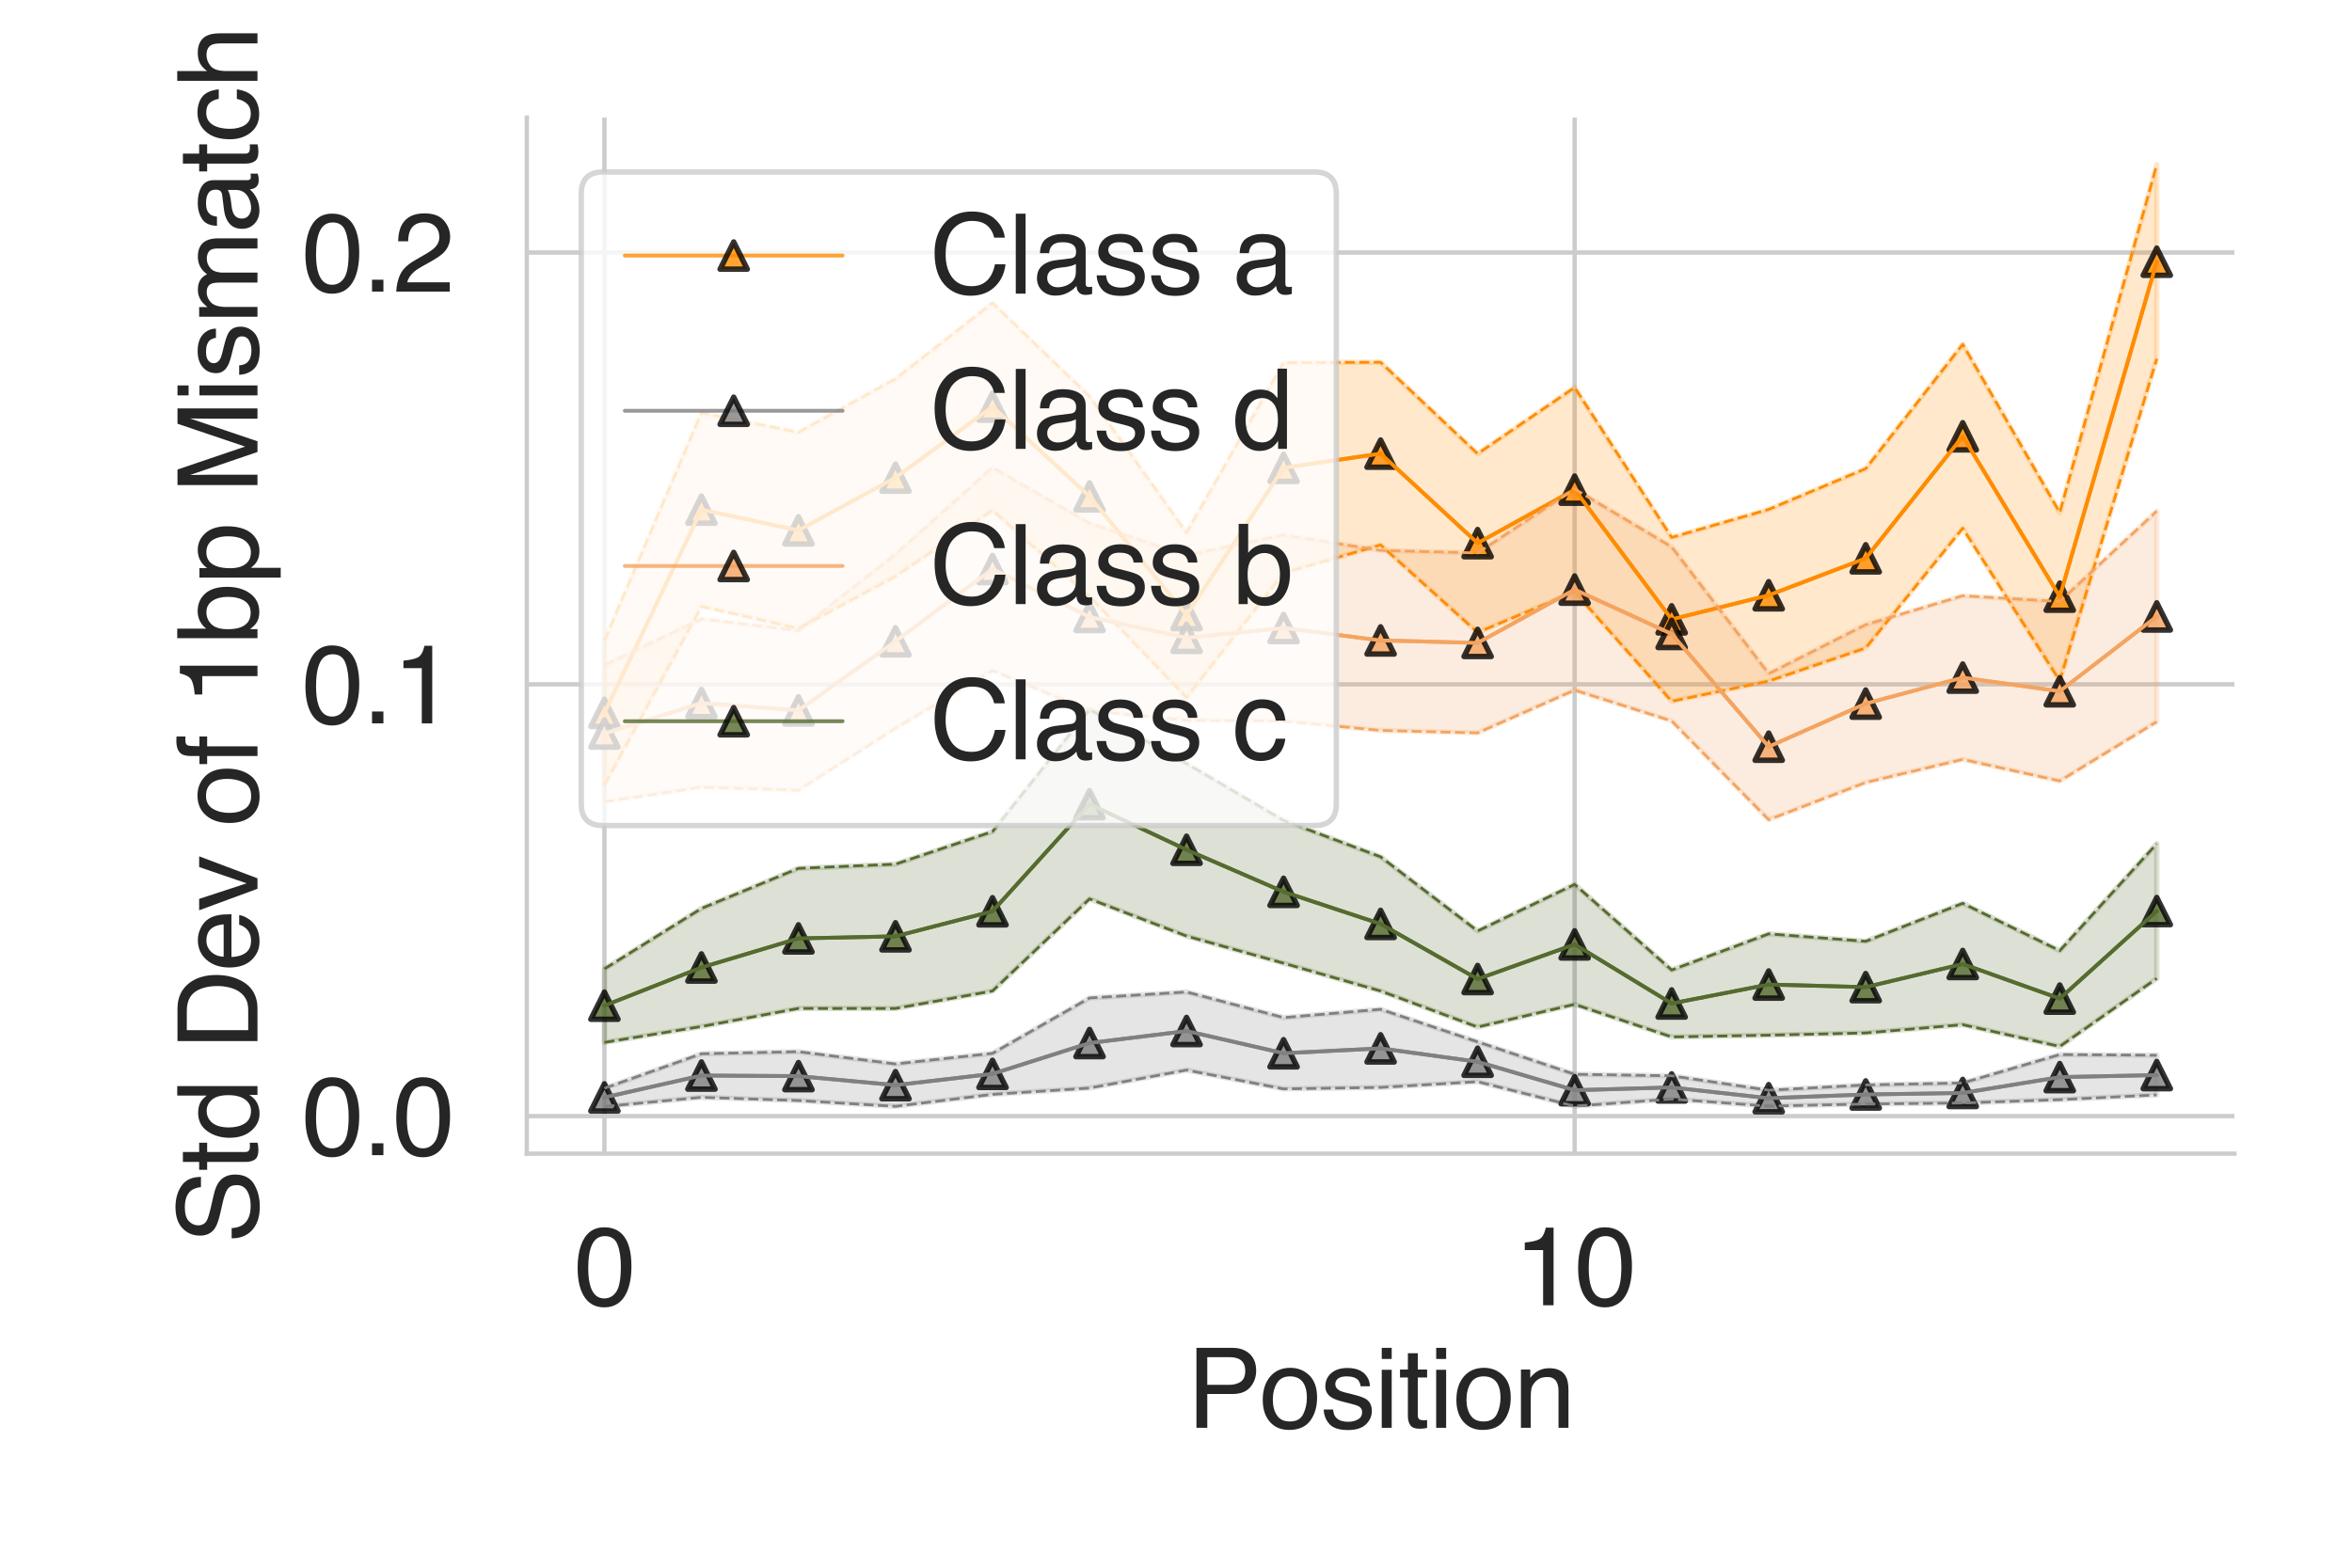 <?xml version="1.0" encoding="utf-8" standalone="no"?>
<!DOCTYPE svg PUBLIC "-//W3C//DTD SVG 1.1//EN"
  "http://www.w3.org/Graphics/SVG/1.1/DTD/svg11.dtd">
<svg height="288pt" version="1.1" viewBox="0 0 432 288" width="432pt" xmlns="http://www.w3.org/2000/svg" xmlns:xlink="http://www.w3.org/1999/xlink">
 <defs>
  <style type="text/css">*{stroke-linecap:butt;stroke-linejoin:round;}</style>
 </defs>
 <g id="figure_1">
  <g id="patch_1">
   <path d="M 0 288 
L 432 288 
L 432 0 
L 0 0 
z
" style="fill:#ffffff;"/>
  </g>
  <g id="axes_1">
   <g id="patch_2">
    <path d="M 96.76 211.94 
L 410.4 211.94 
L 410.4 21.6 
L 96.76 21.6 
z
" style="fill:#ffffff;"/>
   </g>
   <g id="matplotlib.axis_1">
    <g id="xtick_1">
     <g id="line2d_1">
      <path clip-path="url(#p9e81418603)" d="M 111.016 211.94 
L 111.016 21.6 
" style="fill:none;stroke:#cccccc;stroke-linecap:round;stroke-width:0.8;"/>
     </g>
     <g id="text_1">
      <!-- 0 -->
      <g style="fill:#262626;" transform="translate(105.455 239.787)scale(0.2 -0.2)">
       <defs>
        <path d="M 1731 4475 
Q 2600 4475 2988 3759 
Q 3288 3206 3288 2244 
Q 3288 1331 3016 734 
Q 2622 -122 1728 -122 
Q 922 -122 528 578 
Q 200 1163 200 2147 
Q 200 2909 397 3456 
Q 766 4475 1731 4475 
z
M 1725 391 
Q 2163 391 2422 778 
Q 2681 1166 2681 2222 
Q 2681 2984 2493 3476 
Q 2306 3969 1766 3969 
Q 1269 3969 1039 3501 
Q 809 3034 809 2125 
Q 809 1441 956 1025 
Q 1181 391 1725 391 
z
" id="Helvetica-30" transform="scale(0.016)"/>
       </defs>
       <use xlink:href="#Helvetica-30"/>
      </g>
     </g>
    </g>
    <g id="xtick_2">
     <g id="line2d_2">
      <path clip-path="url(#p9e81418603)" d="M 289.221 211.94 
L 289.221 21.6 
" style="fill:none;stroke:#cccccc;stroke-linecap:round;stroke-width:0.8;"/>
     </g>
     <g id="text_2">
      <!-- 10 -->
      <g style="fill:#262626;" transform="translate(278.099 239.787)scale(0.2 -0.2)">
       <defs>
        <path d="M 613 3169 
L 613 3600 
Q 1222 3659 1462 3798 
Q 1703 3938 1822 4456 
L 2266 4456 
L 2266 0 
L 1666 0 
L 1666 3169 
L 613 3169 
z
" id="Helvetica-31" transform="scale(0.016)"/>
       </defs>
       <use xlink:href="#Helvetica-31"/>
       <use x="55.615" xlink:href="#Helvetica-30"/>
      </g>
     </g>
    </g>
    <g id="text_3">
     <!-- Position -->
     <g style="fill:#262626;" transform="translate(218.005 262.303)scale(0.2 -0.2)">
      <defs>
       <path d="M 547 4591 
L 2613 4591 
Q 3225 4591 3600 4245 
Q 3975 3900 3975 3275 
Q 3975 2738 3640 2339 
Q 3306 1941 2613 1941 
L 1169 1941 
L 1169 0 
L 547 0 
L 547 4591 
z
M 3347 3272 
Q 3347 3778 2972 3959 
Q 2766 4056 2406 4056 
L 1169 4056 
L 1169 2466 
L 2406 2466 
Q 2825 2466 3086 2644 
Q 3347 2822 3347 3272 
z
" id="Helvetica-50" transform="scale(0.016)"/>
       <path d="M 1741 363 
Q 2300 363 2508 786 
Q 2716 1209 2716 1728 
Q 2716 2197 2566 2491 
Q 2328 2953 1747 2953 
Q 1231 2953 997 2559 
Q 763 2166 763 1609 
Q 763 1075 997 719 
Q 1231 363 1741 363 
z
M 1763 3444 
Q 2409 3444 2856 3012 
Q 3303 2581 3303 1744 
Q 3303 934 2909 406 
Q 2516 -122 1688 -122 
Q 997 -122 590 345 
Q 184 813 184 1600 
Q 184 2444 612 2944 
Q 1041 3444 1763 3444 
z
M 1744 3428 
L 1744 3428 
z
" id="Helvetica-6f" transform="scale(0.016)"/>
       <path d="M 747 1050 
Q 772 769 888 619 
Q 1100 347 1625 347 
Q 1938 347 2175 483 
Q 2413 619 2413 903 
Q 2413 1119 2222 1231 
Q 2100 1300 1741 1391 
L 1294 1503 
Q 866 1609 663 1741 
Q 300 1969 300 2372 
Q 300 2847 642 3140 
Q 984 3434 1563 3434 
Q 2319 3434 2653 2991 
Q 2863 2709 2856 2384 
L 2325 2384 
Q 2309 2575 2191 2731 
Q 1997 2953 1519 2953 
Q 1200 2953 1036 2831 
Q 872 2709 872 2509 
Q 872 2291 1088 2159 
Q 1213 2081 1456 2022 
L 1828 1931 
Q 2434 1784 2641 1647 
Q 2969 1431 2969 969 
Q 2969 522 2630 197 
Q 2291 -128 1597 -128 
Q 850 -128 539 211 
Q 228 550 206 1050 
L 747 1050 
z
M 1578 3428 
L 1578 3428 
z
" id="Helvetica-73" transform="scale(0.016)"/>
       <path d="M 413 3331 
L 984 3331 
L 984 0 
L 413 0 
L 413 3331 
z
M 413 4591 
L 984 4591 
L 984 3953 
L 413 3953 
L 413 4591 
z
" id="Helvetica-69" transform="scale(0.016)"/>
       <path d="M 525 4281 
L 1094 4281 
L 1094 3347 
L 1628 3347 
L 1628 2888 
L 1094 2888 
L 1094 703 
Q 1094 528 1213 469 
Q 1278 434 1431 434 
Q 1472 434 1519 436 
Q 1566 438 1628 444 
L 1628 0 
Q 1531 -28 1426 -40 
Q 1322 -53 1200 -53 
Q 806 -53 665 148 
Q 525 350 525 672 
L 525 2888 
L 72 2888 
L 72 3347 
L 525 3347 
L 525 4281 
z
" id="Helvetica-74" transform="scale(0.016)"/>
       <path d="M 413 3347 
L 947 3347 
L 947 2872 
Q 1184 3166 1450 3294 
Q 1716 3422 2041 3422 
Q 2753 3422 3003 2925 
Q 3141 2653 3141 2147 
L 3141 0 
L 2569 0 
L 2569 2109 
Q 2569 2416 2478 2603 
Q 2328 2916 1934 2916 
Q 1734 2916 1606 2875 
Q 1375 2806 1200 2600 
Q 1059 2434 1017 2257 
Q 975 2081 975 1753 
L 975 0 
L 413 0 
L 413 3347 
z
M 1734 3428 
L 1734 3428 
z
" id="Helvetica-6e" transform="scale(0.016)"/>
      </defs>
      <use xlink:href="#Helvetica-50"/>
      <use x="66.699" xlink:href="#Helvetica-6f"/>
      <use x="122.314" xlink:href="#Helvetica-73"/>
      <use x="172.314" xlink:href="#Helvetica-69"/>
      <use x="194.531" xlink:href="#Helvetica-74"/>
      <use x="222.314" xlink:href="#Helvetica-69"/>
      <use x="244.531" xlink:href="#Helvetica-6f"/>
      <use x="300.146" xlink:href="#Helvetica-6e"/>
     </g>
    </g>
   </g>
   <g id="matplotlib.axis_2">
    <g id="ytick_1">
     <g id="line2d_3">
      <path clip-path="url(#p9e81418603)" d="M 96.76 205.039 
L 410.4 205.039 
" style="fill:none;stroke:#cccccc;stroke-linecap:round;stroke-width:0.8;"/>
     </g>
     <g id="text_4">
      <!-- 0.0 -->
      <g style="fill:#262626;" transform="translate(55.46 212.213)scale(0.2 -0.2)">
       <defs>
        <path d="M 547 681 
L 1200 681 
L 1200 0 
L 547 0 
L 547 681 
z
" id="Helvetica-2e" transform="scale(0.016)"/>
       </defs>
       <use xlink:href="#Helvetica-30"/>
       <use x="55.615" xlink:href="#Helvetica-2e"/>
       <use x="83.398" xlink:href="#Helvetica-30"/>
      </g>
     </g>
    </g>
    <g id="ytick_2">
     <g id="line2d_4">
      <path clip-path="url(#p9e81418603)" d="M 96.76 125.716 
L 410.4 125.716 
" style="fill:none;stroke:#cccccc;stroke-linecap:round;stroke-width:0.8;"/>
     </g>
     <g id="text_5">
      <!-- 0.1 -->
      <g style="fill:#262626;" transform="translate(55.46 132.89)scale(0.2 -0.2)">
       <use xlink:href="#Helvetica-30"/>
       <use x="55.615" xlink:href="#Helvetica-2e"/>
       <use x="83.398" xlink:href="#Helvetica-31"/>
      </g>
     </g>
    </g>
    <g id="ytick_3">
     <g id="line2d_5">
      <path clip-path="url(#p9e81418603)" d="M 96.76 46.393 
L 410.4 46.393 
" style="fill:none;stroke:#cccccc;stroke-linecap:round;stroke-width:0.8;"/>
     </g>
     <g id="text_6">
      <!-- 0.2 -->
      <g style="fill:#262626;" transform="translate(55.46 53.567)scale(0.2 -0.2)">
       <defs>
        <path d="M 200 0 
Q 231 578 439 1006 
Q 647 1434 1250 1784 
L 1850 2131 
Q 2253 2366 2416 2531 
Q 2672 2791 2672 3125 
Q 2672 3516 2437 3745 
Q 2203 3975 1813 3975 
Q 1234 3975 1013 3538 
Q 894 3303 881 2888 
L 309 2888 
Q 319 3472 525 3841 
Q 891 4491 1816 4491 
Q 2584 4491 2939 4075 
Q 3294 3659 3294 3150 
Q 3294 2613 2916 2231 
Q 2697 2009 2131 1694 
L 1703 1456 
Q 1397 1288 1222 1134 
Q 909 863 828 531 
L 3272 531 
L 3272 0 
L 200 0 
z
" id="Helvetica-32" transform="scale(0.016)"/>
       </defs>
       <use xlink:href="#Helvetica-30"/>
       <use x="55.615" xlink:href="#Helvetica-2e"/>
       <use x="83.398" xlink:href="#Helvetica-32"/>
      </g>
     </g>
    </g>
    <g id="text_7">
     <!-- Std Dev of 1bp Mismatch -->
     <g style="fill:#262626;" transform="translate(47.291 228.478)rotate(-90)scale(0.2 -0.2)">
      <defs>
       <path d="M 894 1481 
Q 916 1091 1078 847 
Q 1388 391 2169 391 
Q 2519 391 2806 491 
Q 3363 684 3363 1184 
Q 3363 1559 3128 1719 
Q 2891 1875 2384 1991 
L 1763 2131 
Q 1153 2269 900 2434 
Q 463 2722 463 3294 
Q 463 3913 891 4309 
Q 1319 4706 2103 4706 
Q 2825 4706 3329 4357 
Q 3834 4009 3834 3244 
L 3250 3244 
Q 3203 3613 3050 3809 
Q 2766 4169 2084 4169 
Q 1534 4169 1293 3937 
Q 1053 3706 1053 3400 
Q 1053 3063 1334 2906 
Q 1519 2806 2169 2656 
L 2813 2509 
Q 3278 2403 3531 2219 
Q 3969 1897 3969 1284 
Q 3969 522 3414 194 
Q 2859 -134 2125 -134 
Q 1269 -134 784 303 
Q 300 738 309 1481 
L 894 1481 
z
M 2150 4716 
L 2150 4716 
z
" id="Helvetica-53" transform="scale(0.016)"/>
       <path d="M 769 1634 
Q 769 1097 997 734 
Q 1225 372 1728 372 
Q 2119 372 2370 708 
Q 2622 1044 2622 1672 
Q 2622 2306 2362 2611 
Q 2103 2916 1722 2916 
Q 1297 2916 1033 2591 
Q 769 2266 769 1634 
z
M 1616 3406 
Q 2000 3406 2259 3244 
Q 2409 3150 2600 2916 
L 2600 4606 
L 3141 4606 
L 3141 0 
L 2634 0 
L 2634 466 
Q 2438 156 2169 18 
Q 1900 -119 1553 -119 
Q 994 -119 584 351 
Q 175 822 175 1603 
Q 175 2334 548 2870 
Q 922 3406 1616 3406 
z
" id="Helvetica-64" transform="scale(0.016)"/>
       <path id="Helvetica-20" transform="scale(0.016)"/>
       <path d="M 2250 531 
Q 2566 531 2769 597 
Q 3131 719 3363 1066 
Q 3547 1344 3628 1778 
Q 3675 2038 3675 2259 
Q 3675 3113 3336 3584 
Q 2997 4056 2244 4056 
L 1141 4056 
L 1141 531 
L 2250 531 
z
M 516 4591 
L 2375 4591 
Q 3322 4591 3844 3919 
Q 4309 3313 4309 2366 
Q 4309 1634 4034 1044 
Q 3550 0 2369 0 
L 516 0 
L 516 4591 
z
" id="Helvetica-44" transform="scale(0.016)"/>
       <path d="M 1806 3422 
Q 2163 3422 2497 3255 
Q 2831 3088 3006 2822 
Q 3175 2569 3231 2231 
Q 3281 2000 3281 1494 
L 828 1494 
Q 844 984 1069 676 
Q 1294 369 1766 369 
Q 2206 369 2469 659 
Q 2619 828 2681 1050 
L 3234 1050 
Q 3213 866 3089 639 
Q 2966 413 2813 269 
Q 2556 19 2178 -69 
Q 1975 -119 1719 -119 
Q 1094 -119 659 336 
Q 225 791 225 1609 
Q 225 2416 662 2919 
Q 1100 3422 1806 3422 
z
M 2703 1941 
Q 2669 2306 2544 2525 
Q 2313 2931 1772 2931 
Q 1384 2931 1121 2651 
Q 859 2372 844 1941 
L 2703 1941 
z
M 1753 3428 
L 1753 3428 
z
" id="Helvetica-65" transform="scale(0.016)"/>
       <path d="M 688 3347 
L 1581 622 
L 2516 3347 
L 3131 3347 
L 1869 0 
L 1269 0 
L 34 3347 
L 688 3347 
z
" id="Helvetica-76" transform="scale(0.016)"/>
       <path d="M 553 3856 
Q 566 4206 675 4369 
Q 872 4656 1434 4656 
Q 1488 4656 1544 4653 
Q 1600 4650 1672 4644 
L 1672 4131 
Q 1584 4138 1545 4139 
Q 1506 4141 1472 4141 
Q 1216 4141 1166 4008 
Q 1116 3875 1116 3331 
L 1672 3331 
L 1672 2888 
L 1109 2888 
L 1109 0 
L 553 0 
L 553 2888 
L 88 2888 
L 88 3331 
L 553 3331 
L 553 3856 
z
" id="Helvetica-66" transform="scale(0.016)"/>
       <path d="M 369 4606 
L 916 4606 
L 916 2941 
Q 1100 3181 1356 3307 
Q 1613 3434 1913 3434 
Q 2538 3434 2927 3004 
Q 3316 2575 3316 1738 
Q 3316 944 2931 419 
Q 2547 -106 1866 -106 
Q 1484 -106 1222 78 
Q 1066 188 888 428 
L 888 0 
L 369 0 
L 369 4606 
z
M 1831 391 
Q 2288 391 2514 753 
Q 2741 1116 2741 1709 
Q 2741 2238 2514 2584 
Q 2288 2931 1847 2931 
Q 1463 2931 1173 2647 
Q 884 2363 884 1709 
Q 884 1238 1003 944 
Q 1225 391 1831 391 
z
" id="Helvetica-62" transform="scale(0.016)"/>
       <path d="M 1825 378 
Q 2219 378 2480 708 
Q 2741 1038 2741 1694 
Q 2741 2094 2625 2381 
Q 2406 2934 1825 2934 
Q 1241 2934 1025 2350 
Q 909 2038 909 1556 
Q 909 1169 1025 897 
Q 1244 378 1825 378 
z
M 369 3331 
L 916 3331 
L 916 2888 
Q 1084 3116 1284 3241 
Q 1569 3428 1953 3428 
Q 2522 3428 2919 2992 
Q 3316 2556 3316 1747 
Q 3316 653 2744 184 
Q 2381 -113 1900 -113 
Q 1522 -113 1266 53 
Q 1116 147 931 375 
L 931 -1334 
L 369 -1334 
L 369 3331 
z
" id="Helvetica-70" transform="scale(0.016)"/>
       <path d="M 472 4591 
L 1363 4591 
L 2681 709 
L 3991 4591 
L 4872 4591 
L 4872 0 
L 4281 0 
L 4281 2709 
Q 4281 2850 4287 3175 
Q 4294 3500 4294 3872 
L 2984 0 
L 2369 0 
L 1050 3872 
L 1050 3731 
Q 1050 3563 1058 3217 
Q 1066 2872 1066 2709 
L 1066 0 
L 472 0 
L 472 4591 
z
" id="Helvetica-4d" transform="scale(0.016)"/>
       <path d="M 413 3347 
L 969 3347 
L 969 2872 
Q 1169 3119 1331 3231 
Q 1609 3422 1963 3422 
Q 2363 3422 2606 3225 
Q 2744 3113 2856 2894 
Q 3044 3163 3297 3292 
Q 3550 3422 3866 3422 
Q 4541 3422 4784 2934 
Q 4916 2672 4916 2228 
L 4916 0 
L 4331 0 
L 4331 2325 
Q 4331 2659 4164 2784 
Q 3997 2909 3756 2909 
Q 3425 2909 3186 2687 
Q 2947 2466 2947 1947 
L 2947 0 
L 2375 0 
L 2375 2184 
Q 2375 2525 2294 2681 
Q 2166 2916 1816 2916 
Q 1497 2916 1236 2669 
Q 975 2422 975 1775 
L 975 0 
L 413 0 
L 413 3347 
z
" id="Helvetica-6d" transform="scale(0.016)"/>
       <path d="M 844 891 
Q 844 647 1022 506 
Q 1200 366 1444 366 
Q 1741 366 2019 503 
Q 2488 731 2488 1250 
L 2488 1703 
Q 2384 1638 2221 1594 
Q 2059 1550 1903 1531 
L 1563 1488 
Q 1256 1447 1103 1359 
Q 844 1213 844 891 
z
M 2206 2028 
Q 2400 2053 2466 2191 
Q 2503 2266 2503 2406 
Q 2503 2694 2298 2823 
Q 2094 2953 1713 2953 
Q 1272 2953 1088 2716 
Q 984 2584 953 2325 
L 428 2325 
Q 444 2944 830 3186 
Q 1216 3428 1725 3428 
Q 2316 3428 2684 3203 
Q 3050 2978 3050 2503 
L 3050 575 
Q 3050 488 3086 434 
Q 3122 381 3238 381 
Q 3275 381 3322 386 
Q 3369 391 3422 400 
L 3422 -16 
Q 3291 -53 3222 -62 
Q 3153 -72 3034 -72 
Q 2744 -72 2613 134 
Q 2544 244 2516 444 
Q 2344 219 2022 53 
Q 1700 -113 1313 -113 
Q 847 -113 551 170 
Q 256 453 256 878 
Q 256 1344 547 1600 
Q 838 1856 1309 1916 
L 2206 2028 
z
M 1741 3428 
L 1741 3428 
z
" id="Helvetica-61" transform="scale(0.016)"/>
       <path d="M 1703 3444 
Q 2269 3444 2623 3169 
Q 2978 2894 3050 2222 
L 2503 2222 
Q 2453 2531 2275 2736 
Q 2097 2941 1703 2941 
Q 1166 2941 934 2416 
Q 784 2075 784 1575 
Q 784 1072 996 728 
Q 1209 384 1666 384 
Q 2016 384 2220 598 
Q 2425 813 2503 1184 
L 3050 1184 
Q 2956 519 2581 211 
Q 2206 -97 1622 -97 
Q 966 -97 575 383 
Q 184 863 184 1581 
Q 184 2463 612 2953 
Q 1041 3444 1703 3444 
z
M 1616 3428 
L 1616 3428 
z
" id="Helvetica-63" transform="scale(0.016)"/>
       <path d="M 413 4606 
L 975 4606 
L 975 2894 
Q 1175 3147 1334 3250 
Q 1606 3428 2013 3428 
Q 2741 3428 3000 2919 
Q 3141 2641 3141 2147 
L 3141 0 
L 2563 0 
L 2563 2109 
Q 2563 2478 2469 2650 
Q 2316 2925 1894 2925 
Q 1544 2925 1259 2684 
Q 975 2444 975 1775 
L 975 0 
L 413 0 
L 413 4606 
z
" id="Helvetica-68" transform="scale(0.016)"/>
      </defs>
      <use xlink:href="#Helvetica-53"/>
      <use x="66.699" xlink:href="#Helvetica-74"/>
      <use x="94.482" xlink:href="#Helvetica-64"/>
      <use x="150.098" xlink:href="#Helvetica-20"/>
      <use x="177.881" xlink:href="#Helvetica-44"/>
      <use x="250.098" xlink:href="#Helvetica-65"/>
      <use x="305.713" xlink:href="#Helvetica-76"/>
      <use x="355.713" xlink:href="#Helvetica-20"/>
      <use x="383.496" xlink:href="#Helvetica-6f"/>
      <use x="439.111" xlink:href="#Helvetica-66"/>
      <use x="466.895" xlink:href="#Helvetica-20"/>
      <use x="494.678" xlink:href="#Helvetica-31"/>
      <use x="550.293" xlink:href="#Helvetica-62"/>
      <use x="605.908" xlink:href="#Helvetica-70"/>
      <use x="661.523" xlink:href="#Helvetica-20"/>
      <use x="689.307" xlink:href="#Helvetica-4d"/>
      <use x="772.607" xlink:href="#Helvetica-69"/>
      <use x="794.824" xlink:href="#Helvetica-73"/>
      <use x="844.824" xlink:href="#Helvetica-6d"/>
      <use x="928.125" xlink:href="#Helvetica-61"/>
      <use x="983.74" xlink:href="#Helvetica-74"/>
      <use x="1011.523" xlink:href="#Helvetica-63"/>
      <use x="1061.523" xlink:href="#Helvetica-68"/>
     </g>
    </g>
   </g>
   <g id="PolyCollection_1">
    <defs>
     <path d="M 111.016 -170.297 
L 111.016 -143.779 
L 128.837 -176.595 
L 146.657 -172.545 
L 164.478 -182.125 
L 182.298 -194.255 
L 200.119 -178.427 
L 217.939 -159.848 
L 235.76 -182.734 
L 253.58 -187.882 
L 271.4 -171.797 
L 289.221 -179.278 
L 307.041 -159.165 
L 324.862 -162.872 
L 342.682 -168.951 
L 360.503 -190.951 
L 378.323 -162.92 
L 396.144 -222.1 
L 396.144 -257.748 
L 396.144 -257.748 
L 378.323 -193.856 
L 360.503 -224.748 
L 342.682 -201.906 
L 324.862 -194.42 
L 307.041 -189.272 
L 289.221 -216.818 
L 271.4 -204.649 
L 253.58 -221.452 
L 235.76 -221.382 
L 217.939 -190.137 
L 200.119 -215.195 
L 182.298 -232.343 
L 164.478 -218.387 
L 146.657 -208.585 
L 128.837 -212.16 
L 111.016 -170.297 
z
" id="m9f9418726a" style="stroke:#ff8c00;stroke-opacity:0.2;"/>
    </defs>
    <g clip-path="url(#p9e81418603)">
     <use style="fill:#ff8c00;fill-opacity:0.2;stroke:#ff8c00;stroke-opacity:0.2;" x="0" xlink:href="#m9f9418726a" y="288"/>
    </g>
   </g>
   <g id="PolyCollection_2">
    <defs>
     <path d="M 111.016 -88.074 
L 111.016 -84.712 
L 128.837 -86.408 
L 146.657 -85.818 
L 164.478 -84.751 
L 182.298 -86.952 
L 200.119 -88.108 
L 217.939 -91.415 
L 235.76 -87.957 
L 253.58 -88.226 
L 271.4 -89.28 
L 289.221 -84.794 
L 307.041 -86.09 
L 324.862 -84.788 
L 342.682 -85.183 
L 360.503 -85.369 
L 378.323 -85.979 
L 396.144 -86.852 
L 396.144 -94.14 
L 396.144 -94.14 
L 378.323 -94.266 
L 360.503 -89.05 
L 342.682 -88.686 
L 324.862 -87.713 
L 307.041 -90.363 
L 289.221 -90.645 
L 271.4 -96.607 
L 253.58 -102.583 
L 235.76 -101.057 
L 217.939 -105.766 
L 200.119 -104.664 
L 182.298 -94.49 
L 164.478 -92.545 
L 146.657 -94.796 
L 128.837 -94.419 
L 111.016 -88.074 
z
" id="m95ee66b099" style="stroke:#808080;stroke-opacity:0.2;"/>
    </defs>
    <g clip-path="url(#p9e81418603)">
     <use style="fill:#808080;fill-opacity:0.2;stroke:#808080;stroke-opacity:0.2;" x="0" xlink:href="#m95ee66b099" y="288"/>
    </g>
   </g>
   <g id="PolyCollection_3">
    <defs>
     <path d="M 111.016 -165.786 
L 111.016 -140.709 
L 128.837 -143.379 
L 146.657 -142.825 
L 164.478 -154.203 
L 182.298 -164.809 
L 200.119 -157.451 
L 217.939 -155.665 
L 235.76 -155.538 
L 253.58 -153.81 
L 271.4 -153.36 
L 289.221 -161.214 
L 307.041 -155.552 
L 324.862 -137.411 
L 342.682 -144.248 
L 360.503 -148.488 
L 378.323 -144.526 
L 396.144 -155.407 
L 396.144 -194.108 
L 396.144 -194.108 
L 378.323 -177.491 
L 360.503 -178.551 
L 342.682 -173.235 
L 324.862 -164.242 
L 307.041 -187.533 
L 289.221 -198.161 
L 271.4 -186.42 
L 253.58 -186.884 
L 235.76 -189.723 
L 217.939 -185.99 
L 200.119 -191.869 
L 182.298 -202.114 
L 164.478 -186.176 
L 146.657 -172.171 
L 128.837 -174.307 
L 111.016 -165.786 
z
" id="m82fe0e8400" style="stroke:#f4a460;stroke-opacity:0.2;"/>
    </defs>
    <g clip-path="url(#p9e81418603)">
     <use style="fill:#f4a460;fill-opacity:0.2;stroke:#f4a460;stroke-opacity:0.2;" x="0" xlink:href="#m82fe0e8400" y="288"/>
    </g>
   </g>
   <g id="PolyCollection_4">
    <defs>
     <path d="M 111.016 -110.006 
L 111.016 -96.495 
L 128.837 -99.416 
L 146.657 -102.738 
L 164.478 -102.735 
L 182.298 -105.941 
L 200.119 -122.859 
L 217.939 -116.036 
L 235.76 -111.046 
L 253.58 -105.941 
L 271.4 -99.315 
L 289.221 -103.485 
L 307.041 -97.499 
L 324.862 -97.827 
L 342.682 -98.233 
L 360.503 -99.753 
L 378.323 -95.748 
L 396.144 -108.249 
L 396.144 -133.003 
L 396.144 -133.003 
L 378.323 -113.351 
L 360.503 -122.053 
L 342.682 -115.073 
L 324.862 -116.443 
L 307.041 -109.803 
L 289.221 -125.525 
L 271.4 -116.971 
L 253.58 -130.594 
L 235.76 -137.277 
L 217.939 -147.734 
L 200.119 -157.668 
L 182.298 -135.236 
L 164.478 -129.245 
L 146.657 -128.477 
L 128.837 -121.113 
L 111.016 -110.006 
z
" id="mb32ae99585" style="stroke:#556b2f;stroke-opacity:0.2;"/>
    </defs>
    <g clip-path="url(#p9e81418603)">
     <use style="fill:#556b2f;fill-opacity:0.2;stroke:#556b2f;stroke-opacity:0.2;" x="0" xlink:href="#mb32ae99585" y="288"/>
    </g>
   </g>
   <g id="line2d_6">
    <path clip-path="url(#p9e81418603)" d="M 111.016 130.962 
L 128.837 93.623 
L 146.657 97.435 
L 164.478 87.744 
L 182.298 74.701 
L 200.119 91.189 
L 217.939 113.007 
L 235.76 85.942 
L 253.58 83.333 
L 271.4 99.777 
L 289.221 89.952 
L 307.041 113.782 
L 324.862 109.354 
L 342.682 102.571 
L 360.503 80.15 
L 378.323 109.612 
L 396.144 48.076 
" style="fill:none;stroke:#ff8c00;stroke-linecap:round;stroke-opacity:0.8;stroke-width:0.7;"/>
    <defs>
     <path d="M 0 -2.5 
L -2.5 2.5 
L 2.5 2.5 
z
" id="m28269ba831" style="stroke:#000000;stroke-linejoin:miter;stroke-opacity:0.8;"/>
    </defs>
    <g clip-path="url(#p9e81418603)">
     <use style="fill:#ff8c00;fill-opacity:0.8;stroke:#000000;stroke-linejoin:miter;stroke-opacity:0.8;" x="111.016" xlink:href="#m28269ba831" y="130.962"/>
     <use style="fill:#ff8c00;fill-opacity:0.8;stroke:#000000;stroke-linejoin:miter;stroke-opacity:0.8;" x="128.837" xlink:href="#m28269ba831" y="93.623"/>
     <use style="fill:#ff8c00;fill-opacity:0.8;stroke:#000000;stroke-linejoin:miter;stroke-opacity:0.8;" x="146.657" xlink:href="#m28269ba831" y="97.435"/>
     <use style="fill:#ff8c00;fill-opacity:0.8;stroke:#000000;stroke-linejoin:miter;stroke-opacity:0.8;" x="164.478" xlink:href="#m28269ba831" y="87.744"/>
     <use style="fill:#ff8c00;fill-opacity:0.8;stroke:#000000;stroke-linejoin:miter;stroke-opacity:0.8;" x="182.298" xlink:href="#m28269ba831" y="74.701"/>
     <use style="fill:#ff8c00;fill-opacity:0.8;stroke:#000000;stroke-linejoin:miter;stroke-opacity:0.8;" x="200.119" xlink:href="#m28269ba831" y="91.189"/>
     <use style="fill:#ff8c00;fill-opacity:0.8;stroke:#000000;stroke-linejoin:miter;stroke-opacity:0.8;" x="217.939" xlink:href="#m28269ba831" y="113.007"/>
     <use style="fill:#ff8c00;fill-opacity:0.8;stroke:#000000;stroke-linejoin:miter;stroke-opacity:0.8;" x="235.76" xlink:href="#m28269ba831" y="85.942"/>
     <use style="fill:#ff8c00;fill-opacity:0.8;stroke:#000000;stroke-linejoin:miter;stroke-opacity:0.8;" x="253.58" xlink:href="#m28269ba831" y="83.333"/>
     <use style="fill:#ff8c00;fill-opacity:0.8;stroke:#000000;stroke-linejoin:miter;stroke-opacity:0.8;" x="271.4" xlink:href="#m28269ba831" y="99.777"/>
     <use style="fill:#ff8c00;fill-opacity:0.8;stroke:#000000;stroke-linejoin:miter;stroke-opacity:0.8;" x="289.221" xlink:href="#m28269ba831" y="89.952"/>
     <use style="fill:#ff8c00;fill-opacity:0.8;stroke:#000000;stroke-linejoin:miter;stroke-opacity:0.8;" x="307.041" xlink:href="#m28269ba831" y="113.782"/>
     <use style="fill:#ff8c00;fill-opacity:0.8;stroke:#000000;stroke-linejoin:miter;stroke-opacity:0.8;" x="324.862" xlink:href="#m28269ba831" y="109.354"/>
     <use style="fill:#ff8c00;fill-opacity:0.8;stroke:#000000;stroke-linejoin:miter;stroke-opacity:0.8;" x="342.682" xlink:href="#m28269ba831" y="102.571"/>
     <use style="fill:#ff8c00;fill-opacity:0.8;stroke:#000000;stroke-linejoin:miter;stroke-opacity:0.8;" x="360.503" xlink:href="#m28269ba831" y="80.15"/>
     <use style="fill:#ff8c00;fill-opacity:0.8;stroke:#000000;stroke-linejoin:miter;stroke-opacity:0.8;" x="378.323" xlink:href="#m28269ba831" y="109.612"/>
     <use style="fill:#ff8c00;fill-opacity:0.8;stroke:#000000;stroke-linejoin:miter;stroke-opacity:0.8;" x="396.144" xlink:href="#m28269ba831" y="48.076"/>
    </g>
   </g>
   <g id="line2d_7">
    <path clip-path="url(#p9e81418603)" d="M 111.016 130.962 
L 128.837 93.623 
L 146.657 97.435 
L 164.478 87.744 
L 182.298 74.701 
L 200.119 91.189 
L 217.939 113.007 
L 235.76 85.942 
L 253.58 83.333 
L 271.4 99.777 
L 289.221 89.952 
L 307.041 113.782 
L 324.862 109.354 
L 342.682 102.571 
L 360.503 80.15 
L 378.323 109.612 
L 396.144 48.076 
" style="fill:none;stroke:#ff8c00;stroke-linecap:round;stroke-width:0.7;"/>
   </g>
   <g id="line2d_8">
    <path clip-path="url(#p9e81418603)" d="M 111.016 144.221 
L 128.837 111.405 
L 146.657 115.455 
L 164.478 105.875 
L 182.298 93.745 
L 200.119 109.573 
L 217.939 128.152 
L 235.76 105.266 
L 253.58 100.118 
L 271.4 116.203 
L 289.221 108.722 
L 307.041 128.835 
L 324.862 125.128 
L 342.682 119.049 
L 360.503 97.049 
L 378.323 125.08 
L 396.144 65.9 
" style="fill:none;stroke:#ff8c00;stroke-dasharray:1.85,0.8;stroke-dashoffset:0;stroke-width:0.5;"/>
   </g>
   <g id="line2d_9">
    <path clip-path="url(#p9e81418603)" d="M 111.016 117.703 
L 128.837 75.84 
L 146.657 79.415 
L 164.478 69.613 
L 182.298 55.657 
L 200.119 72.805 
L 217.939 97.863 
L 235.76 66.618 
L 253.58 66.548 
L 271.4 83.351 
L 289.221 71.182 
L 307.041 98.728 
L 324.862 93.58 
L 342.682 86.094 
L 360.503 63.252 
L 378.323 94.144 
L 396.144 30.252 
" style="fill:none;stroke:#ff8c00;stroke-dasharray:1.85,0.8;stroke-dashoffset:0;stroke-width:0.5;"/>
   </g>
   <g id="line2d_10">
    <path clip-path="url(#p9e81418603)" d="M 111.016 201.607 
L 128.837 197.587 
L 146.657 197.693 
L 164.478 199.352 
L 182.298 197.279 
L 200.119 191.614 
L 217.939 189.409 
L 235.76 193.493 
L 253.58 192.596 
L 271.4 195.056 
L 289.221 200.281 
L 307.041 199.773 
L 324.862 201.75 
L 342.682 201.065 
L 360.503 200.79 
L 378.323 197.878 
L 396.144 197.504 
" style="fill:none;stroke:#808080;stroke-linecap:round;stroke-opacity:0.8;stroke-width:0.7;"/>
    <defs>
     <path d="M 0 -2.5 
L -2.5 2.5 
L 2.5 2.5 
z
" id="ma3180fc662" style="stroke:#000000;stroke-linejoin:miter;stroke-opacity:0.8;"/>
    </defs>
    <g clip-path="url(#p9e81418603)">
     <use style="fill:#808080;fill-opacity:0.8;stroke:#000000;stroke-linejoin:miter;stroke-opacity:0.8;" x="111.016" xlink:href="#ma3180fc662" y="201.607"/>
     <use style="fill:#808080;fill-opacity:0.8;stroke:#000000;stroke-linejoin:miter;stroke-opacity:0.8;" x="128.837" xlink:href="#ma3180fc662" y="197.587"/>
     <use style="fill:#808080;fill-opacity:0.8;stroke:#000000;stroke-linejoin:miter;stroke-opacity:0.8;" x="146.657" xlink:href="#ma3180fc662" y="197.693"/>
     <use style="fill:#808080;fill-opacity:0.8;stroke:#000000;stroke-linejoin:miter;stroke-opacity:0.8;" x="164.478" xlink:href="#ma3180fc662" y="199.352"/>
     <use style="fill:#808080;fill-opacity:0.8;stroke:#000000;stroke-linejoin:miter;stroke-opacity:0.8;" x="182.298" xlink:href="#ma3180fc662" y="197.279"/>
     <use style="fill:#808080;fill-opacity:0.8;stroke:#000000;stroke-linejoin:miter;stroke-opacity:0.8;" x="200.119" xlink:href="#ma3180fc662" y="191.614"/>
     <use style="fill:#808080;fill-opacity:0.8;stroke:#000000;stroke-linejoin:miter;stroke-opacity:0.8;" x="217.939" xlink:href="#ma3180fc662" y="189.409"/>
     <use style="fill:#808080;fill-opacity:0.8;stroke:#000000;stroke-linejoin:miter;stroke-opacity:0.8;" x="235.76" xlink:href="#ma3180fc662" y="193.493"/>
     <use style="fill:#808080;fill-opacity:0.8;stroke:#000000;stroke-linejoin:miter;stroke-opacity:0.8;" x="253.58" xlink:href="#ma3180fc662" y="192.596"/>
     <use style="fill:#808080;fill-opacity:0.8;stroke:#000000;stroke-linejoin:miter;stroke-opacity:0.8;" x="271.4" xlink:href="#ma3180fc662" y="195.056"/>
     <use style="fill:#808080;fill-opacity:0.8;stroke:#000000;stroke-linejoin:miter;stroke-opacity:0.8;" x="289.221" xlink:href="#ma3180fc662" y="200.281"/>
     <use style="fill:#808080;fill-opacity:0.8;stroke:#000000;stroke-linejoin:miter;stroke-opacity:0.8;" x="307.041" xlink:href="#ma3180fc662" y="199.773"/>
     <use style="fill:#808080;fill-opacity:0.8;stroke:#000000;stroke-linejoin:miter;stroke-opacity:0.8;" x="324.862" xlink:href="#ma3180fc662" y="201.75"/>
     <use style="fill:#808080;fill-opacity:0.8;stroke:#000000;stroke-linejoin:miter;stroke-opacity:0.8;" x="342.682" xlink:href="#ma3180fc662" y="201.065"/>
     <use style="fill:#808080;fill-opacity:0.8;stroke:#000000;stroke-linejoin:miter;stroke-opacity:0.8;" x="360.503" xlink:href="#ma3180fc662" y="200.79"/>
     <use style="fill:#808080;fill-opacity:0.8;stroke:#000000;stroke-linejoin:miter;stroke-opacity:0.8;" x="378.323" xlink:href="#ma3180fc662" y="197.878"/>
     <use style="fill:#808080;fill-opacity:0.8;stroke:#000000;stroke-linejoin:miter;stroke-opacity:0.8;" x="396.144" xlink:href="#ma3180fc662" y="197.504"/>
    </g>
   </g>
   <g id="line2d_11">
    <path clip-path="url(#p9e81418603)" d="M 111.016 201.607 
L 128.837 197.587 
L 146.657 197.693 
L 164.478 199.352 
L 182.298 197.279 
L 200.119 191.614 
L 217.939 189.409 
L 235.76 193.493 
L 253.58 192.596 
L 271.4 195.056 
L 289.221 200.281 
L 307.041 199.773 
L 324.862 201.75 
L 342.682 201.065 
L 360.503 200.79 
L 378.323 197.878 
L 396.144 197.504 
" style="fill:none;stroke:#808080;stroke-linecap:round;stroke-width:0.7;"/>
   </g>
   <g id="line2d_12">
    <path clip-path="url(#p9e81418603)" d="M 111.016 203.288 
L 128.837 201.592 
L 146.657 202.182 
L 164.478 203.249 
L 182.298 201.048 
L 200.119 199.892 
L 217.939 196.585 
L 235.76 200.043 
L 253.58 199.774 
L 271.4 198.72 
L 289.221 203.206 
L 307.041 201.91 
L 324.862 203.212 
L 342.682 202.817 
L 360.503 202.631 
L 378.323 202.021 
L 396.144 201.148 
" style="fill:none;stroke:#808080;stroke-dasharray:1.85,0.8;stroke-dashoffset:0;stroke-width:0.5;"/>
   </g>
   <g id="line2d_13">
    <path clip-path="url(#p9e81418603)" d="M 111.016 199.926 
L 128.837 193.581 
L 146.657 193.204 
L 164.478 195.455 
L 182.298 193.51 
L 200.119 183.336 
L 217.939 182.234 
L 235.76 186.943 
L 253.58 185.417 
L 271.4 191.393 
L 289.221 197.355 
L 307.041 197.637 
L 324.862 200.287 
L 342.682 199.314 
L 360.503 198.95 
L 378.323 193.734 
L 396.144 193.86 
" style="fill:none;stroke:#808080;stroke-dasharray:1.85,0.8;stroke-dashoffset:0;stroke-width:0.5;"/>
   </g>
   <g id="line2d_14">
    <path clip-path="url(#p9e81418603)" d="M 111.016 134.752 
L 128.837 129.157 
L 146.657 130.502 
L 164.478 117.811 
L 182.298 104.539 
L 200.119 113.34 
L 217.939 117.173 
L 235.76 115.369 
L 253.58 117.653 
L 271.4 118.11 
L 289.221 108.312 
L 307.041 116.458 
L 324.862 137.174 
L 342.682 129.259 
L 360.503 124.481 
L 378.323 126.992 
L 396.144 113.243 
" style="fill:none;stroke:#f4a460;stroke-linecap:round;stroke-opacity:0.8;stroke-width:0.7;"/>
    <defs>
     <path d="M 0 -2.5 
L -2.5 2.5 
L 2.5 2.5 
z
" id="m00a58433ec" style="stroke:#000000;stroke-linejoin:miter;stroke-opacity:0.8;"/>
    </defs>
    <g clip-path="url(#p9e81418603)">
     <use style="fill:#f4a460;fill-opacity:0.8;stroke:#000000;stroke-linejoin:miter;stroke-opacity:0.8;" x="111.016" xlink:href="#m00a58433ec" y="134.752"/>
     <use style="fill:#f4a460;fill-opacity:0.8;stroke:#000000;stroke-linejoin:miter;stroke-opacity:0.8;" x="128.837" xlink:href="#m00a58433ec" y="129.157"/>
     <use style="fill:#f4a460;fill-opacity:0.8;stroke:#000000;stroke-linejoin:miter;stroke-opacity:0.8;" x="146.657" xlink:href="#m00a58433ec" y="130.502"/>
     <use style="fill:#f4a460;fill-opacity:0.8;stroke:#000000;stroke-linejoin:miter;stroke-opacity:0.8;" x="164.478" xlink:href="#m00a58433ec" y="117.811"/>
     <use style="fill:#f4a460;fill-opacity:0.8;stroke:#000000;stroke-linejoin:miter;stroke-opacity:0.8;" x="182.298" xlink:href="#m00a58433ec" y="104.539"/>
     <use style="fill:#f4a460;fill-opacity:0.8;stroke:#000000;stroke-linejoin:miter;stroke-opacity:0.8;" x="200.119" xlink:href="#m00a58433ec" y="113.34"/>
     <use style="fill:#f4a460;fill-opacity:0.8;stroke:#000000;stroke-linejoin:miter;stroke-opacity:0.8;" x="217.939" xlink:href="#m00a58433ec" y="117.173"/>
     <use style="fill:#f4a460;fill-opacity:0.8;stroke:#000000;stroke-linejoin:miter;stroke-opacity:0.8;" x="235.76" xlink:href="#m00a58433ec" y="115.369"/>
     <use style="fill:#f4a460;fill-opacity:0.8;stroke:#000000;stroke-linejoin:miter;stroke-opacity:0.8;" x="253.58" xlink:href="#m00a58433ec" y="117.653"/>
     <use style="fill:#f4a460;fill-opacity:0.8;stroke:#000000;stroke-linejoin:miter;stroke-opacity:0.8;" x="271.4" xlink:href="#m00a58433ec" y="118.11"/>
     <use style="fill:#f4a460;fill-opacity:0.8;stroke:#000000;stroke-linejoin:miter;stroke-opacity:0.8;" x="289.221" xlink:href="#m00a58433ec" y="108.312"/>
     <use style="fill:#f4a460;fill-opacity:0.8;stroke:#000000;stroke-linejoin:miter;stroke-opacity:0.8;" x="307.041" xlink:href="#m00a58433ec" y="116.458"/>
     <use style="fill:#f4a460;fill-opacity:0.8;stroke:#000000;stroke-linejoin:miter;stroke-opacity:0.8;" x="324.862" xlink:href="#m00a58433ec" y="137.174"/>
     <use style="fill:#f4a460;fill-opacity:0.8;stroke:#000000;stroke-linejoin:miter;stroke-opacity:0.8;" x="342.682" xlink:href="#m00a58433ec" y="129.259"/>
     <use style="fill:#f4a460;fill-opacity:0.8;stroke:#000000;stroke-linejoin:miter;stroke-opacity:0.8;" x="360.503" xlink:href="#m00a58433ec" y="124.481"/>
     <use style="fill:#f4a460;fill-opacity:0.8;stroke:#000000;stroke-linejoin:miter;stroke-opacity:0.8;" x="378.323" xlink:href="#m00a58433ec" y="126.992"/>
     <use style="fill:#f4a460;fill-opacity:0.8;stroke:#000000;stroke-linejoin:miter;stroke-opacity:0.8;" x="396.144" xlink:href="#m00a58433ec" y="113.243"/>
    </g>
   </g>
   <g id="line2d_15">
    <path clip-path="url(#p9e81418603)" d="M 111.016 134.752 
L 128.837 129.157 
L 146.657 130.502 
L 164.478 117.811 
L 182.298 104.539 
L 200.119 113.34 
L 217.939 117.173 
L 235.76 115.369 
L 253.58 117.653 
L 271.4 118.11 
L 289.221 108.312 
L 307.041 116.458 
L 324.862 137.174 
L 342.682 129.259 
L 360.503 124.481 
L 378.323 126.992 
L 396.144 113.243 
" style="fill:none;stroke:#f4a460;stroke-linecap:round;stroke-width:0.7;"/>
   </g>
   <g id="line2d_16">
    <path clip-path="url(#p9e81418603)" d="M 111.016 147.291 
L 128.837 144.621 
L 146.657 145.175 
L 164.478 133.797 
L 182.298 123.191 
L 200.119 130.549 
L 217.939 132.335 
L 235.76 132.462 
L 253.58 134.19 
L 271.4 134.64 
L 289.221 126.786 
L 307.041 132.448 
L 324.862 150.589 
L 342.682 143.752 
L 360.503 139.512 
L 378.323 143.474 
L 396.144 132.593 
" style="fill:none;stroke:#f4a460;stroke-dasharray:1.85,0.8;stroke-dashoffset:0;stroke-width:0.5;"/>
   </g>
   <g id="line2d_17">
    <path clip-path="url(#p9e81418603)" d="M 111.016 122.214 
L 128.837 113.693 
L 146.657 115.829 
L 164.478 101.824 
L 182.298 85.886 
L 200.119 96.131 
L 217.939 102.01 
L 235.76 98.277 
L 253.58 101.116 
L 271.4 101.58 
L 289.221 89.839 
L 307.041 100.467 
L 324.862 123.758 
L 342.682 114.765 
L 360.503 109.449 
L 378.323 110.509 
L 396.144 93.892 
" style="fill:none;stroke:#f4a460;stroke-dasharray:1.85,0.8;stroke-dashoffset:0;stroke-width:0.5;"/>
   </g>
   <g id="line2d_18">
    <path clip-path="url(#p9e81418603)" d="M 111.016 184.75 
L 128.837 177.735 
L 146.657 172.393 
L 164.478 172.01 
L 182.298 167.412 
L 200.119 147.737 
L 217.939 156.115 
L 235.76 163.839 
L 253.58 169.733 
L 271.4 179.857 
L 289.221 173.495 
L 307.041 184.349 
L 324.862 180.865 
L 342.682 181.347 
L 360.503 177.097 
L 378.323 183.451 
L 396.144 167.374 
" style="fill:none;stroke:#556b2f;stroke-linecap:round;stroke-opacity:0.8;stroke-width:0.7;"/>
    <defs>
     <path d="M 0 -2.5 
L -2.5 2.5 
L 2.5 2.5 
z
" id="m0ac4fa4df8" style="stroke:#000000;stroke-linejoin:miter;stroke-opacity:0.8;"/>
    </defs>
    <g clip-path="url(#p9e81418603)">
     <use style="fill:#556b2f;fill-opacity:0.8;stroke:#000000;stroke-linejoin:miter;stroke-opacity:0.8;" x="111.016" xlink:href="#m0ac4fa4df8" y="184.75"/>
     <use style="fill:#556b2f;fill-opacity:0.8;stroke:#000000;stroke-linejoin:miter;stroke-opacity:0.8;" x="128.837" xlink:href="#m0ac4fa4df8" y="177.735"/>
     <use style="fill:#556b2f;fill-opacity:0.8;stroke:#000000;stroke-linejoin:miter;stroke-opacity:0.8;" x="146.657" xlink:href="#m0ac4fa4df8" y="172.393"/>
     <use style="fill:#556b2f;fill-opacity:0.8;stroke:#000000;stroke-linejoin:miter;stroke-opacity:0.8;" x="164.478" xlink:href="#m0ac4fa4df8" y="172.01"/>
     <use style="fill:#556b2f;fill-opacity:0.8;stroke:#000000;stroke-linejoin:miter;stroke-opacity:0.8;" x="182.298" xlink:href="#m0ac4fa4df8" y="167.412"/>
     <use style="fill:#556b2f;fill-opacity:0.8;stroke:#000000;stroke-linejoin:miter;stroke-opacity:0.8;" x="200.119" xlink:href="#m0ac4fa4df8" y="147.737"/>
     <use style="fill:#556b2f;fill-opacity:0.8;stroke:#000000;stroke-linejoin:miter;stroke-opacity:0.8;" x="217.939" xlink:href="#m0ac4fa4df8" y="156.115"/>
     <use style="fill:#556b2f;fill-opacity:0.8;stroke:#000000;stroke-linejoin:miter;stroke-opacity:0.8;" x="235.76" xlink:href="#m0ac4fa4df8" y="163.839"/>
     <use style="fill:#556b2f;fill-opacity:0.8;stroke:#000000;stroke-linejoin:miter;stroke-opacity:0.8;" x="253.58" xlink:href="#m0ac4fa4df8" y="169.733"/>
     <use style="fill:#556b2f;fill-opacity:0.8;stroke:#000000;stroke-linejoin:miter;stroke-opacity:0.8;" x="271.4" xlink:href="#m0ac4fa4df8" y="179.857"/>
     <use style="fill:#556b2f;fill-opacity:0.8;stroke:#000000;stroke-linejoin:miter;stroke-opacity:0.8;" x="289.221" xlink:href="#m0ac4fa4df8" y="173.495"/>
     <use style="fill:#556b2f;fill-opacity:0.8;stroke:#000000;stroke-linejoin:miter;stroke-opacity:0.8;" x="307.041" xlink:href="#m0ac4fa4df8" y="184.349"/>
     <use style="fill:#556b2f;fill-opacity:0.8;stroke:#000000;stroke-linejoin:miter;stroke-opacity:0.8;" x="324.862" xlink:href="#m0ac4fa4df8" y="180.865"/>
     <use style="fill:#556b2f;fill-opacity:0.8;stroke:#000000;stroke-linejoin:miter;stroke-opacity:0.8;" x="342.682" xlink:href="#m0ac4fa4df8" y="181.347"/>
     <use style="fill:#556b2f;fill-opacity:0.8;stroke:#000000;stroke-linejoin:miter;stroke-opacity:0.8;" x="360.503" xlink:href="#m0ac4fa4df8" y="177.097"/>
     <use style="fill:#556b2f;fill-opacity:0.8;stroke:#000000;stroke-linejoin:miter;stroke-opacity:0.8;" x="378.323" xlink:href="#m0ac4fa4df8" y="183.451"/>
     <use style="fill:#556b2f;fill-opacity:0.8;stroke:#000000;stroke-linejoin:miter;stroke-opacity:0.8;" x="396.144" xlink:href="#m0ac4fa4df8" y="167.374"/>
    </g>
   </g>
   <g id="line2d_19">
    <path clip-path="url(#p9e81418603)" d="M 111.016 184.75 
L 128.837 177.735 
L 146.657 172.393 
L 164.478 172.01 
L 182.298 167.412 
L 200.119 147.737 
L 217.939 156.115 
L 235.76 163.839 
L 253.58 169.733 
L 271.4 179.857 
L 289.221 173.495 
L 307.041 184.349 
L 324.862 180.865 
L 342.682 181.347 
L 360.503 177.097 
L 378.323 183.451 
L 396.144 167.374 
" style="fill:none;stroke:#556b2f;stroke-linecap:round;stroke-width:0.7;"/>
   </g>
   <g id="line2d_20">
    <path clip-path="url(#p9e81418603)" d="M 111.016 191.505 
L 128.837 188.584 
L 146.657 185.262 
L 164.478 185.265 
L 182.298 182.059 
L 200.119 165.141 
L 217.939 171.964 
L 235.76 176.954 
L 253.58 182.059 
L 271.4 188.685 
L 289.221 184.515 
L 307.041 190.501 
L 324.862 190.173 
L 342.682 189.767 
L 360.503 188.247 
L 378.323 192.252 
L 396.144 179.751 
" style="fill:none;stroke:#556b2f;stroke-dasharray:1.85,0.8;stroke-dashoffset:0;stroke-width:0.5;"/>
   </g>
   <g id="line2d_21">
    <path clip-path="url(#p9e81418603)" d="M 111.016 177.994 
L 128.837 166.887 
L 146.657 159.523 
L 164.478 158.755 
L 182.298 152.764 
L 200.119 130.332 
L 217.939 140.266 
L 235.76 150.723 
L 253.58 157.406 
L 271.4 171.029 
L 289.221 162.475 
L 307.041 178.197 
L 324.862 171.557 
L 342.682 172.927 
L 360.503 165.947 
L 378.323 174.649 
L 396.144 154.997 
" style="fill:none;stroke:#556b2f;stroke-dasharray:1.85,0.8;stroke-dashoffset:0;stroke-width:0.5;"/>
   </g>
   <g id="patch_3">
    <path d="M 96.76 211.94 
L 96.76 21.6 
" style="fill:none;stroke:#cccccc;stroke-linecap:square;stroke-linejoin:miter;stroke-width:0.8;"/>
   </g>
   <g id="patch_4">
    <path d="M 96.76 211.94 
L 410.4 211.94 
" style="fill:none;stroke:#cccccc;stroke-linecap:square;stroke-linejoin:miter;stroke-width:0.8;"/>
   </g>
   <g id="legend_1">
    <g id="patch_5">
     <path d="M 110.76 151.662 
L 241.447 151.662 
Q 245.447 151.662 245.447 147.662 
L 245.447 35.6 
Q 245.447 31.6 241.447 31.6 
L 110.76 31.6 
Q 106.76 31.6 106.76 35.6 
L 106.76 147.662 
Q 106.76 151.662 110.76 151.662 
z
" style="fill:#ffffff;opacity:0.8;stroke:#cccccc;stroke-linejoin:miter;"/>
    </g>
    <g id="line2d_22">
     <path d="M 114.76 46.947 
L 154.76 46.947 
" style="fill:none;stroke:#ff8c00;stroke-linecap:round;stroke-opacity:0.8;stroke-width:0.7;"/>
    </g>
    <g id="line2d_23">
     <g>
      <use style="fill:#ff8c00;fill-opacity:0.8;stroke:#000000;stroke-linejoin:miter;stroke-opacity:0.8;" x="134.76" xlink:href="#m28269ba831" y="46.947"/>
     </g>
    </g>
    <g id="text_8">
     <!-- Class a -->
     <g style="fill:#262626;" transform="translate(170.76 53.947)scale(0.2 -0.2)">
      <defs>
       <path d="M 2422 4716 
Q 3294 4716 3775 4256 
Q 4256 3797 4309 3213 
L 3703 3213 
Q 3600 3656 3292 3915 
Q 2984 4175 2428 4175 
Q 1750 4175 1333 3698 
Q 916 3222 916 2238 
Q 916 1431 1292 929 
Q 1669 428 2416 428 
Q 3103 428 3463 956 
Q 3653 1234 3747 1688 
L 4353 1688 
Q 4272 963 3816 472 
Q 3269 -119 2341 -119 
Q 1541 -119 997 366 
Q 281 1006 281 2344 
Q 281 3359 819 4009 
Q 1400 4716 2422 4716 
z
M 2297 4716 
L 2297 4716 
z
" id="Helvetica-43" transform="scale(0.016)"/>
       <path d="M 428 4591 
L 991 4591 
L 991 0 
L 428 0 
L 428 4591 
z
" id="Helvetica-6c" transform="scale(0.016)"/>
      </defs>
      <use xlink:href="#Helvetica-43"/>
      <use x="72.217" xlink:href="#Helvetica-6c"/>
      <use x="94.434" xlink:href="#Helvetica-61"/>
      <use x="150.049" xlink:href="#Helvetica-73"/>
      <use x="200.049" xlink:href="#Helvetica-73"/>
      <use x="250.049" xlink:href="#Helvetica-20"/>
      <use x="277.832" xlink:href="#Helvetica-61"/>
     </g>
    </g>
    <g id="line2d_24">
     <path d="M 114.76 75.463 
L 154.76 75.463 
" style="fill:none;stroke:#808080;stroke-linecap:round;stroke-opacity:0.8;stroke-width:0.7;"/>
    </g>
    <g id="line2d_25">
     <g>
      <use style="fill:#808080;fill-opacity:0.8;stroke:#000000;stroke-linejoin:miter;stroke-opacity:0.8;" x="134.76" xlink:href="#ma3180fc662" y="75.463"/>
     </g>
    </g>
    <g id="text_9">
     <!-- Class d -->
     <g style="fill:#262626;" transform="translate(170.76 82.463)scale(0.2 -0.2)">
      <use xlink:href="#Helvetica-43"/>
      <use x="72.217" xlink:href="#Helvetica-6c"/>
      <use x="94.434" xlink:href="#Helvetica-61"/>
      <use x="150.049" xlink:href="#Helvetica-73"/>
      <use x="200.049" xlink:href="#Helvetica-73"/>
      <use x="250.049" xlink:href="#Helvetica-20"/>
      <use x="277.832" xlink:href="#Helvetica-64"/>
     </g>
    </g>
    <g id="line2d_26">
     <path d="M 114.76 103.978 
L 154.76 103.978 
" style="fill:none;stroke:#f4a460;stroke-linecap:round;stroke-opacity:0.8;stroke-width:0.7;"/>
    </g>
    <g id="line2d_27">
     <g>
      <use style="fill:#f4a460;fill-opacity:0.8;stroke:#000000;stroke-linejoin:miter;stroke-opacity:0.8;" x="134.76" xlink:href="#m00a58433ec" y="103.978"/>
     </g>
    </g>
    <g id="text_10">
     <!-- Class b -->
     <g style="fill:#262626;" transform="translate(170.76 110.978)scale(0.2 -0.2)">
      <use xlink:href="#Helvetica-43"/>
      <use x="72.217" xlink:href="#Helvetica-6c"/>
      <use x="94.434" xlink:href="#Helvetica-61"/>
      <use x="150.049" xlink:href="#Helvetica-73"/>
      <use x="200.049" xlink:href="#Helvetica-73"/>
      <use x="250.049" xlink:href="#Helvetica-20"/>
      <use x="277.832" xlink:href="#Helvetica-62"/>
     </g>
    </g>
    <g id="line2d_28">
     <path d="M 114.76 132.494 
L 154.76 132.494 
" style="fill:none;stroke:#556b2f;stroke-linecap:round;stroke-opacity:0.8;stroke-width:0.7;"/>
    </g>
    <g id="line2d_29">
     <g>
      <use style="fill:#556b2f;fill-opacity:0.8;stroke:#000000;stroke-linejoin:miter;stroke-opacity:0.8;" x="134.76" xlink:href="#m0ac4fa4df8" y="132.494"/>
     </g>
    </g>
    <g id="text_11">
     <!-- Class c -->
     <g style="fill:#262626;" transform="translate(170.76 139.494)scale(0.2 -0.2)">
      <use xlink:href="#Helvetica-43"/>
      <use x="72.217" xlink:href="#Helvetica-6c"/>
      <use x="94.434" xlink:href="#Helvetica-61"/>
      <use x="150.049" xlink:href="#Helvetica-73"/>
      <use x="200.049" xlink:href="#Helvetica-73"/>
      <use x="250.049" xlink:href="#Helvetica-20"/>
      <use x="277.832" xlink:href="#Helvetica-63"/>
     </g>
    </g>
   </g>
  </g>
 </g>
 <defs>
  <clipPath id="p9e81418603">
   <rect height="190.34" width="313.64" x="96.76" y="21.6"/>
  </clipPath>
 </defs>
</svg>
